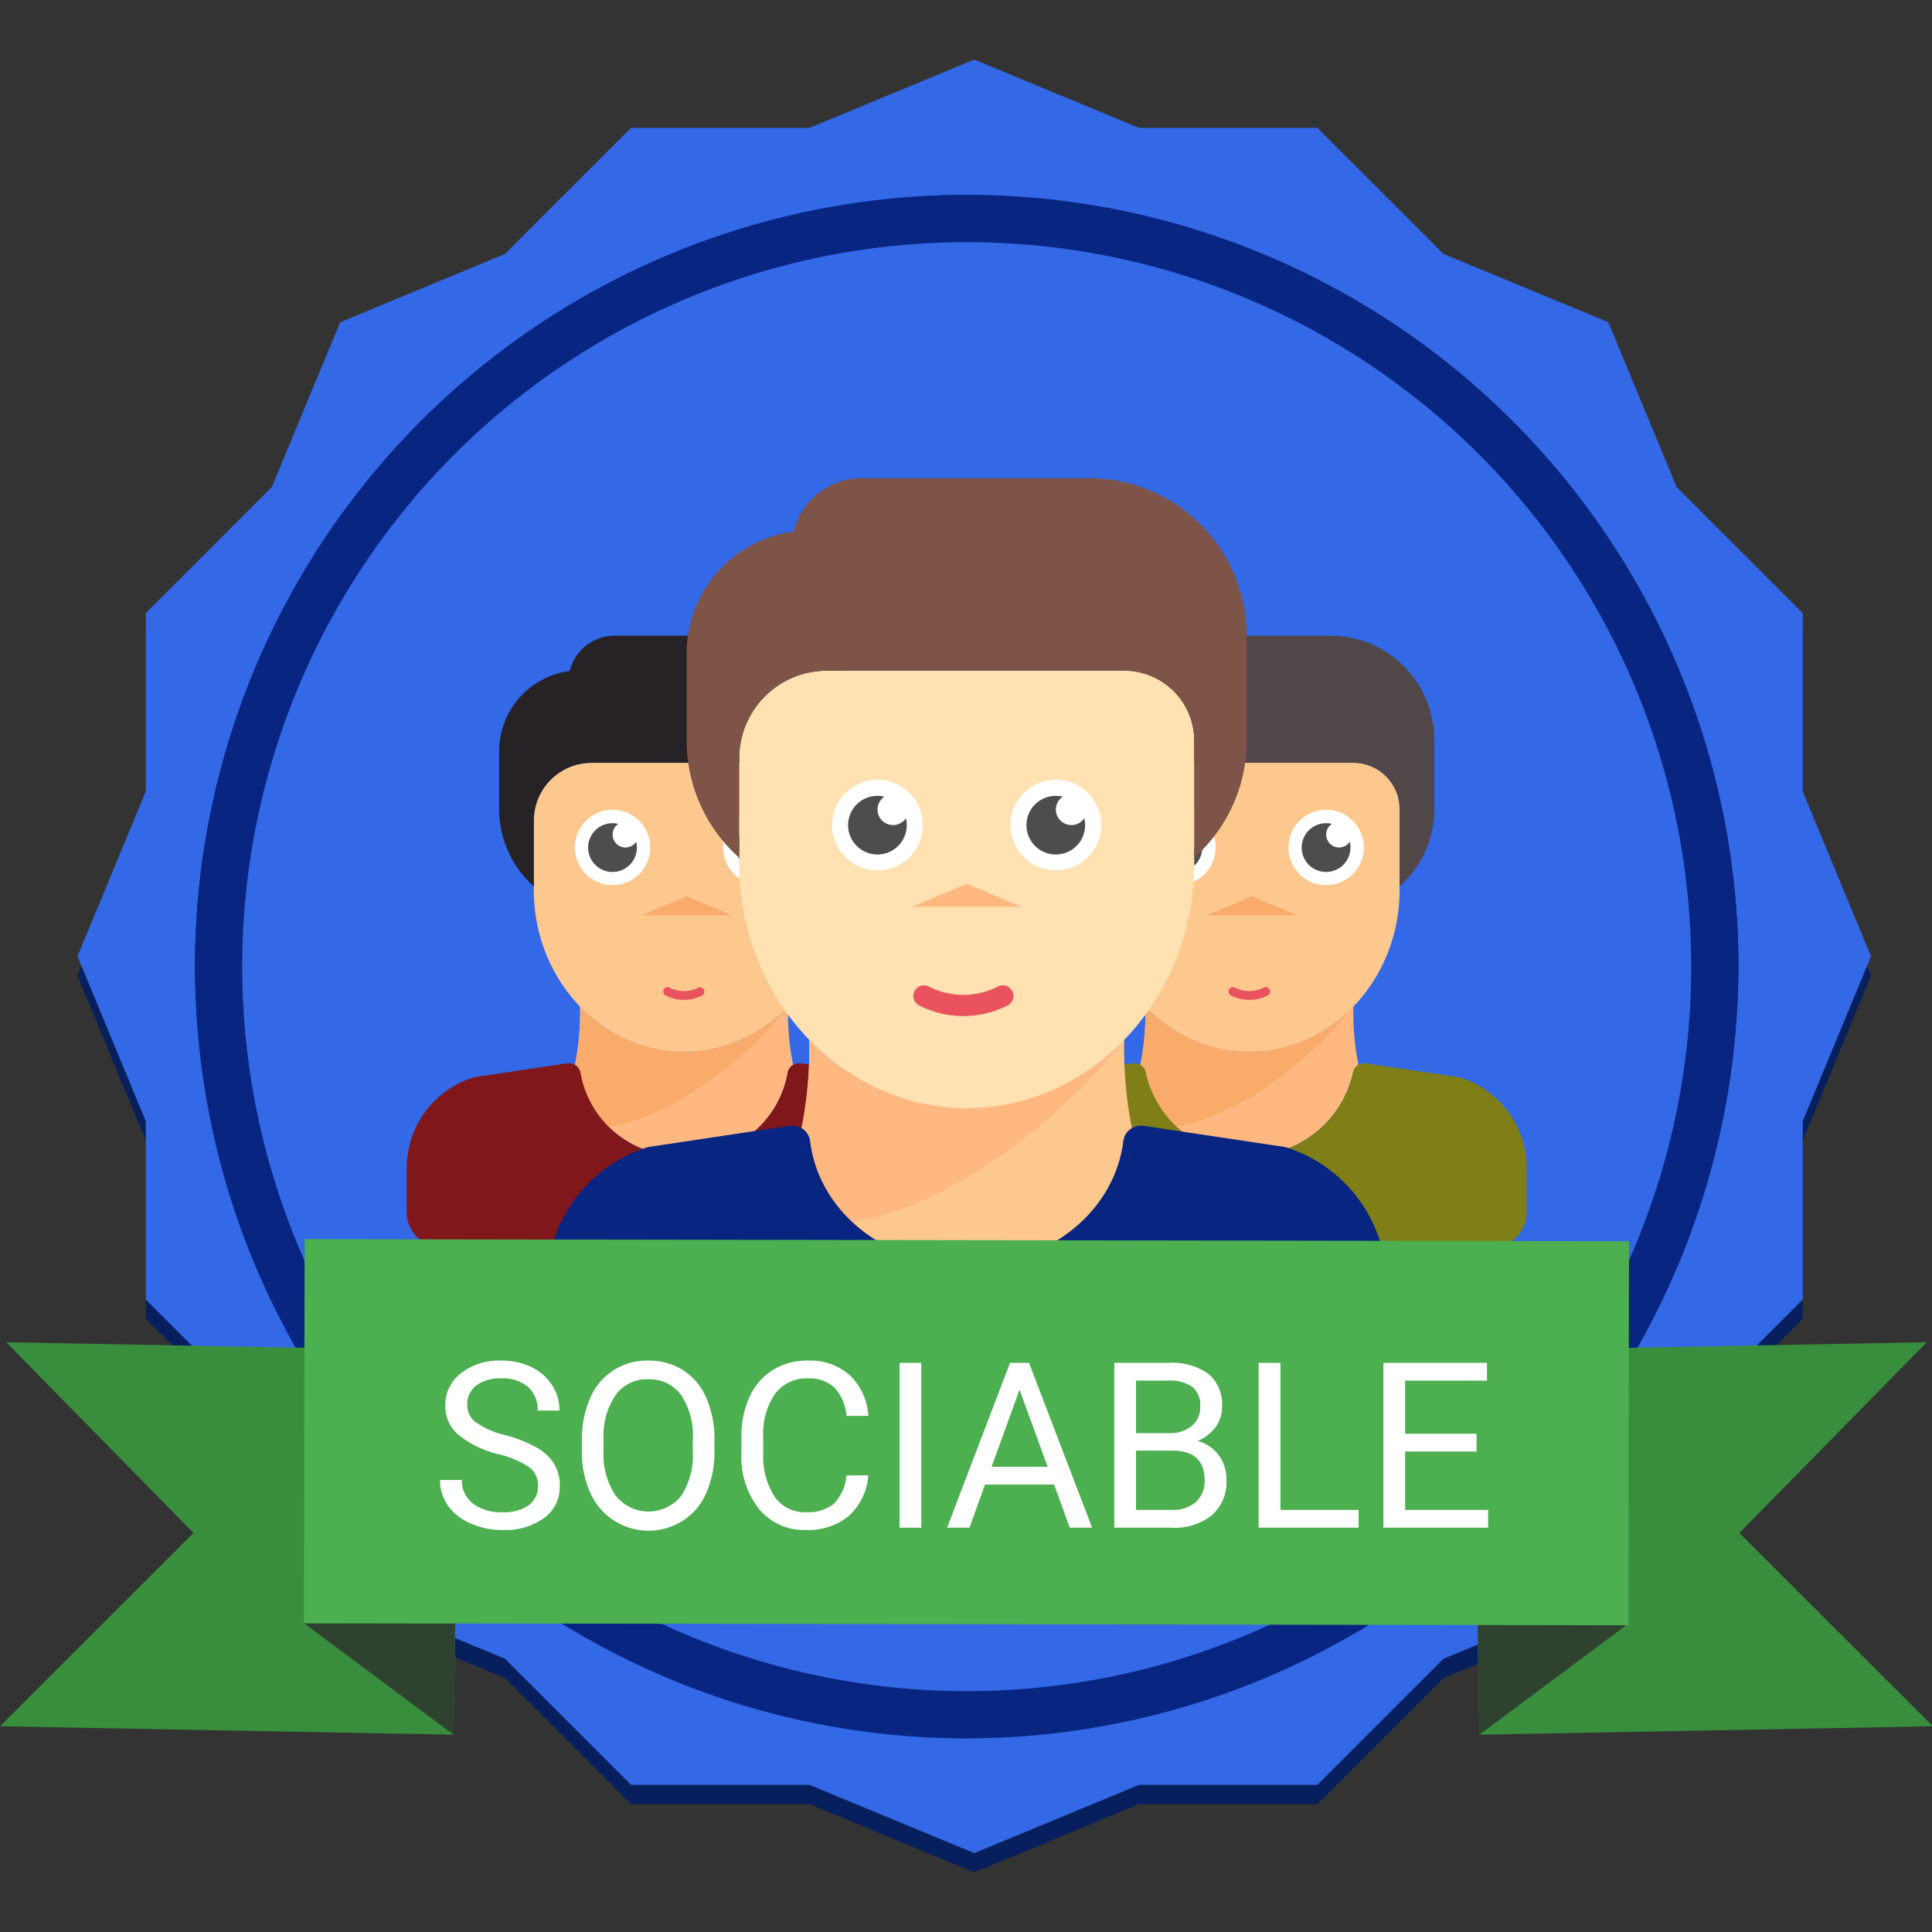 <svg xmlns="http://www.w3.org/2000/svg" xmlns:xlink="http://www.w3.org/1999/xlink" viewBox="0 0 100 100"><rect x="0" y="0" width="100" height="100" fill="#333333" stroke="none"/><defs><clipPath id="a"><path d="M155.037,89.978a39.944,39.944,0,1,1,39.944-39.944A39.989,39.989,0,0,1,155.037,89.978Z" style="fill:#082581"/></clipPath><clipPath id="b"><path d="M-54.963,89.978a39.989,39.989,0,0,1-39.944-39.944,39.989,39.989,0,0,1,39.944-39.944,39.989,39.989,0,0,1,39.944,39.944A39.989,39.989,0,0,1-54.963,89.978Z" style="fill:#082581"/></clipPath><clipPath id="c"><circle cx="-54.963" cy="50.034" r="37.5" style="fill:none"/></clipPath><clipPath id="d"><rect x="-204.963" y="-129.389" width="300" height="300" style="fill:none"/></clipPath><clipPath id="e"><path d="M50.037,89.978A39.944,39.944,0,1,1,89.981,50.034,39.989,39.989,0,0,1,50.037,89.978Z" style="fill:#082581"/></clipPath><clipPath id="f"><path d="M50.037,87.174a37.14,37.14,0,1,1,37.14-37.141A37.182,37.182,0,0,1,50.037,87.174Z" style="fill:#3368e6"/></clipPath><clipPath id="g"><circle cx="50.037" cy="50.034" r="37.5" style="fill:none"/></clipPath></defs><title>badge-09-sociable</title><path d="M155.037,89.978a39.944,39.944,0,1,1,39.944-39.944A39.989,39.989,0,0,1,155.037,89.978Z" style="fill:#082581"/><g style="clip-path:url(#a)"><g style="opacity:0.3"><polygon points="98.832 97.57 79.531 97.57 79.531 96.626 97.888 96.626 97.888 3.942 79.531 3.942 79.531 2.998 98.832 2.998 98.832 97.57" style="fill:#082581"/><path d="M99.287,68.991a5.899,5.899,0,0,1-1.026-.091L97.871,68.83V31.737l.39-.069a5.905,5.905,0,0,1,1.026-.091c2.804,0,5.416,1.985,7.356,5.589a28.23,28.23,0,0,1,2.931,13.118,28.23,28.23,0,0,1-2.931,13.118C104.703,67.006,102.09,68.991,99.287,68.991Zm-.472-.967c.158.016.316.023.472.023,5.152,0,9.344-7.968,9.344-17.763s-4.192-17.763-9.344-17.763c-.156,0-.313.008-.472.023Z" style="fill:#082581"/></g></g><path d="M-54.963,89.978a39.989,39.989,0,0,1-39.944-39.944,39.989,39.989,0,0,1,39.944-39.944,39.989,39.989,0,0,1,39.944,39.944A39.989,39.989,0,0,1-54.963,89.978Z" style="fill:#082581"/><g style="clip-path:url(#b)"><g style="opacity:0.3"><polygon points="1.242 97.57 20.543 97.57 20.543 96.626 2.186 96.626 2.186 3.942 20.543 3.942 20.543 2.998 1.242 2.998 1.242 97.57" style="fill:#082581"/><path d="M-6.569,63.401a28.228,28.228,0,0,1-2.931-13.118A28.228,28.228,0,0,1-6.569,37.166c1.94-3.604,4.553-5.589,7.356-5.589a5.908,5.908,0,0,1,1.026.091l.39.069V68.83l-.39.069a5.897,5.897,0,0,1-1.026.091C-2.016,68.991-4.629,67.006-6.569,63.401ZM1.259,32.544c-.158-.016-.316-.023-.472-.023-5.152,0-9.344,7.968-9.344,17.763s4.192,17.763,9.344,17.763c.156,0,.314-.008.472-.023Z" style="fill:#082581"/></g></g><g style="clip-path:url(#c)"><g style="clip-path:url(#d)"><g style="opacity:0.89"><rect x="-33.504" y="18.698" width="57.859" height="22.654" transform="translate(-8.121 -0.139) rotate(-15.368)" style="fill:#2c5871"/></g></g></g><polygon points="50.427 4.083 58.957 7.617 68.19 7.617 74.719 14.145 83.249 17.678 86.782 26.208 93.311 32.737 93.311 41.97 96.844 50.5 93.311 59.03 93.311 68.263 86.782 74.792 83.249 83.322 74.719 86.855 68.19 93.383 58.957 93.383 50.427 96.917 41.897 93.383 32.664 93.383 26.136 86.855 17.606 83.322 14.072 74.792 7.544 68.263 7.544 59.03 4.01 50.5 7.544 41.97 7.544 32.737 14.072 26.208 17.606 17.678 26.136 14.145 32.664 7.617 41.897 7.617 50.427 4.083" style="fill:#07205d"/><polygon points="50.427 3.083 58.957 6.617 68.19 6.617 74.719 13.145 83.249 16.678 86.782 25.208 93.311 31.737 93.311 40.97 96.844 49.5 93.311 58.03 93.311 67.263 86.782 73.792 83.249 82.322 74.719 85.855 68.19 92.383 58.957 92.383 50.427 95.917 41.897 92.383 32.664 92.383 26.136 85.855 17.606 82.322 14.072 73.792 7.544 67.263 7.544 58.03 4.01 49.5 7.544 40.97 7.544 31.737 14.072 25.208 17.606 16.678 26.136 13.145 32.664 6.617 41.897 6.617 50.427 3.083" style="fill:#3368e6"/><path d="M50.037,89.978A39.944,39.944,0,1,1,89.981,50.034,39.989,39.989,0,0,1,50.037,89.978Z" style="fill:#082581"/><g style="clip-path:url(#e)"><path d="M50.037,89.728A39.944,39.944,0,1,1,89.981,49.784,39.989,39.989,0,0,1,50.037,89.728Z" style="fill:#082581"/><g style="opacity:0.3"><rect x="49.467" y="-25.222" width="1.14" height="151.012" style="fill:#082581"/><path d="M50.037,75.978A25.694,25.694,0,1,1,75.731,50.284,25.723,25.723,0,0,1,50.037,75.978Zm0-50.223A24.528,24.528,0,1,0,74.566,50.284,24.556,24.556,0,0,0,50.037,25.755Z" style="fill:#082581"/><circle cx="50.037" cy="50.284" r="2.316" style="fill:#082581"/><path d="M-5.713,68.991a5.899,5.899,0,0,1-1.026-.091L-7.129,68.83V31.737l.39-.069A5.905,5.905,0,0,1-5.713,31.577c2.804,0,5.416,1.985,7.356,5.589a28.23,28.23,0,0,1,2.931,13.118,28.23,28.23,0,0,1-2.931,13.118C-.297,67.006-2.91,68.991-5.713,68.991Zm-.472-.967c.158.016.316.023.472.023,5.152,0,9.344-7.968,9.344-17.763s-4.192-17.763-9.344-17.763c-.156,0-.313.008-.472.023Z" style="fill:#082581"/><path d="M98.431,63.401a28.228,28.228,0,0,1-2.931-13.118A28.228,28.228,0,0,1,98.431,37.166c1.94-3.604,4.553-5.589,7.356-5.589a5.908,5.908,0,0,1,1.026.091l.39.069V68.83l-.39.069a5.897,5.897,0,0,1-1.026.091C102.984,68.991,100.371,67.006,98.431,63.401Zm7.828-30.857c-.158-.016-.316-.023-.472-.023-5.152,0-9.344,7.968-9.344,17.763s4.192,17.763,9.344,17.763c.156,0,.314-.008.472-.023Z" style="fill:#082581"/></g></g><path d="M50.037,87.174a37.14,37.14,0,1,1,37.14-37.141A37.182,37.182,0,0,1,50.037,87.174Z" style="fill:#3368e6"/><g style="clip-path:url(#f)"><path d="M50.037,86.942a37.14,37.14,0,1,1,37.14-37.141A37.182,37.182,0,0,1,50.037,86.942Z" style="fill:#3368e6"/></g><g style="clip-path:url(#g)"><circle cx="50.037" cy="50.034" r="37.5" style="fill:#3368e6"/></g><path d="M35.406,54.436A7.465,7.465,0,0,1,30.023,52.09a13.839,13.839,0,0,1-.263,3.036.596.596,0,0,1,.291.432,5.187,5.187,0,0,0,5.355,4.26,5.188,5.188,0,0,0,5.355-4.26.589.589,0,0,1,.291-.432,13.836,13.836,0,0,1-.263-3.037A7.465,7.465,0,0,1,35.406,54.436Z" style="fill:#ffb980"/><path d="M40.673,52.201A7.337,7.337,0,0,1,30.023,52.09a13.839,13.839,0,0,1-.263,3.036.596.596,0,0,1,.291.432A4.55,4.55,0,0,0,31.488,58.322C35.09,57.815,39.177,54.259,40.673,52.201Z" style="fill:#f8ab6b"/><path d="M46.323,55.772a.57.57,0,0,0-.072-.016l-4.775-.716a1.112,1.112,0,0,0-.121-.007.598.598,0,0,0-.593.525,5.188,5.188,0,0,1-5.355,4.26,5.187,5.187,0,0,1-5.355-4.26.599.599,0,0,0-.609-.525.507.507,0,0,0-.106.006l-4.775.716a.551.551,0,0,0-.072.016,4.926,4.926,0,0,0-3.438,4.72v2.317a1.882,1.882,0,0,0,1.958,1.789h24.793a1.882,1.882,0,0,0,1.958-1.789V60.492A4.927,4.927,0,0,0,46.323,55.772Z" style="fill:#80171b"/><path d="M40.789,39.483H30.621a2.994,2.994,0,0,0-2.991,2.991V46.062c0,4.617,3.488,8.374,7.776,8.374s7.776-3.756,7.776-8.374V41.875A2.395,2.395,0,0,0,40.789,39.483Z" style="fill:#fdc88e"/><polygon points="33.186 47.381 35.544 46.39 37.902 47.381 33.186 47.381" style="fill:#f8ab6b"/><path d="M31.709,45.814a1.95,1.95,0,1,1,1.95-1.95A1.952,1.952,0,0,1,31.709,45.814Z" style="fill:#fff"/><path d="M39.38,45.814a1.95,1.95,0,1,1,1.95-1.95A1.952,1.952,0,0,1,39.38,45.814Z" style="fill:#fff"/><path d="M32.376,43.865a.667.667,0,0,1-.373-1.22,1.262,1.262,0,1,0,.926.926A.667.667,0,0,1,32.376,43.865Z" style="fill:#4d4d4d"/><path d="M40.047,43.865a.667.667,0,0,1-.373-1.22,1.262,1.262,0,1,0,.926.926A.667.667,0,0,1,40.047,43.865Z" style="fill:#4d4d4d"/><path d="M35.402,51.753a2.131,2.131,0,0,1-.94-.222.229.229,0,1,1,.201-.411,1.627,1.627,0,0,0,1.477,0,.229.229,0,0,1,.201.411A2.131,2.131,0,0,1,35.402,51.753Z" style="fill:#ea535e"/><path d="M39.593,32.903H31.817a2.397,2.397,0,0,0-2.325,1.828,4.193,4.193,0,0,0-3.656,4.153v2.991a5.352,5.352,0,0,0,1.794,4.001V42.473a2.994,2.994,0,0,1,2.991-2.991H40.789A2.395,2.395,0,0,1,43.182,41.875v4.001A5.35,5.35,0,0,0,44.976,41.875V38.286A5.389,5.389,0,0,0,39.593,32.903Z" style="fill:#262225"/><path d="M64.668,54.436a7.465,7.465,0,0,1-5.383-2.345,13.839,13.839,0,0,1-.263,3.036.596.596,0,0,1,.291.432,5.496,5.496,0,0,0,10.71,0,.589.589,0,0,1,.291-.432,13.836,13.836,0,0,1-.263-3.037A7.465,7.465,0,0,1,64.668,54.436Z" style="fill:#ffb980"/><path d="M69.935,52.201a7.337,7.337,0,0,1-10.65-.11,13.839,13.839,0,0,1-.263,3.036.596.596,0,0,1,.291.432A4.55,4.55,0,0,0,60.75,58.322C64.351,57.815,68.439,54.259,69.935,52.201Z" style="fill:#f8ab6b"/><path d="M75.585,55.772a.565.565,0,0,0-.072-.016L70.738,55.041a1.112,1.112,0,0,0-.121-.007.598.598,0,0,0-.593.525,5.496,5.496,0,0,1-10.71,0,.599.599,0,0,0-.609-.525.507.507,0,0,0-.106.006l-4.775.716a.551.551,0,0,0-.072.016,4.926,4.926,0,0,0-3.438,4.72v2.317a1.882,1.882,0,0,0,1.958,1.789h24.793a1.882,1.882,0,0,0,1.958-1.789V60.492A4.927,4.927,0,0,0,75.585,55.772Z" style="fill:#807f17"/><path d="M70.051,39.483H59.883a2.994,2.994,0,0,0-2.991,2.991V46.062c0,4.617,3.488,8.374,7.776,8.374s7.776-3.756,7.776-8.374V41.875A2.395,2.395,0,0,0,70.051,39.483Z" style="fill:#fdc88e"/><polygon points="62.45 47.381 64.807 46.39 67.165 47.381 62.45 47.381" style="fill:#f8ab6b"/><path d="M60.972,45.814a1.95,1.95,0,1,1,1.95-1.95A1.952,1.952,0,0,1,60.972,45.814Z" style="fill:#fff"/><path d="M68.643,45.814a1.95,1.95,0,1,1,1.95-1.95A1.952,1.952,0,0,1,68.643,45.814Z" style="fill:#fff"/><path d="M61.639,43.865a.667.667,0,0,1-.373-1.22,1.262,1.262,0,1,0,.926.926A.667.667,0,0,1,61.639,43.865Z" style="fill:#4d4d4d"/><path d="M69.31,43.865a.667.667,0,0,1-.373-1.22,1.262,1.262,0,1,0,.926.926A.667.667,0,0,1,69.31,43.865Z" style="fill:#4d4d4d"/><path d="M64.665,51.753a2.131,2.131,0,0,1-.94-.222.229.229,0,1,1,.201-.411,1.627,1.627,0,0,0,1.477,0,.229.229,0,1,1,.201.411A2.131,2.131,0,0,1,64.665,51.753Z" style="fill:#ea535e"/><path d="M68.855,32.903H61.079A2.397,2.397,0,0,0,58.754,34.731a4.193,4.193,0,0,0-3.656,4.153v2.991a5.352,5.352,0,0,0,1.794,4.001V42.473a2.994,2.994,0,0,1,2.991-2.991H70.051A2.395,2.395,0,0,1,72.444,41.875v4.001A5.35,5.35,0,0,0,74.238,41.875V38.286A5.389,5.389,0,0,0,68.855,32.903Z" style="fill:#514648"/><path d="M50.037,57.36A11.305,11.305,0,0,1,41.885,53.808a20.953,20.953,0,0,1-.398,4.598.903.903,0,0,1,.441.655c.452,3.678,3.938,6.451,8.11,6.451,4.171,0,7.657-2.774,8.11-6.451a.892.892,0,0,1,.441-.654,20.958,20.958,0,0,1-.398-4.599A11.305,11.305,0,0,1,50.037,57.36Z" style="fill:#fdc88e"/><path d="M58.013,53.975A11.11,11.11,0,0,1,41.885,53.808a20.953,20.953,0,0,1-.398,4.598.903.903,0,0,1,.441.655,6.891,6.891,0,0,0,2.177,4.184C49.558,62.477,55.748,57.092,58.013,53.975Z" style="fill:#ffb980"/><path d="M66.57,59.384a.848.848,0,0,0-.11-.023l-7.231-1.085a1.687,1.687,0,0,0-.184-.01.906.906,0,0,0-.899.795c-.453,3.678-3.939,6.451-8.11,6.451-4.172,0-7.658-2.773-8.11-6.451a.907.907,0,0,0-.922-.795.772.772,0,0,0-.161.01l-7.231,1.085a.853.853,0,0,0-.11.023,7.461,7.461,0,0,0-5.206,7.148v3.509a2.85,2.85,0,0,0,2.966,2.709H68.811a2.85,2.85,0,0,0,2.966-2.709V66.532A7.46,7.46,0,0,0,66.57,59.384Z" style="fill:#082581"/><path d="M58.189,34.715H42.791a4.534,4.534,0,0,0-4.529,4.529v5.435c0,6.993,5.283,12.681,11.776,12.681s11.776-5.689,11.776-12.681V38.338A3.627,3.627,0,0,0,58.189,34.715Z" style="fill:#ffe1b2"/><polygon points="47.2 46.936 50.037 45.743 52.874 46.936 47.2 46.936" style="fill:#ffb980"/><path d="M45.422,45.051a2.346,2.346,0,1,1,2.346-2.346A2.349,2.349,0,0,1,45.422,45.051Z" style="fill:#fff"/><path d="M54.653,45.051a2.346,2.346,0,1,1,2.346-2.346A2.349,2.349,0,0,1,54.653,45.051Z" style="fill:#fff"/><path d="M46.224,42.705a.803.803,0,0,1-.449-1.469,1.518,1.518,0,1,0,1.115,1.115A.802.802,0,0,1,46.224,42.705Z" style="fill:#4d4d4d"/><path d="M55.456,42.705a.803.803,0,0,1-.449-1.469,1.518,1.518,0,1,0,1.115,1.115A.802.802,0,0,1,55.456,42.705Z" style="fill:#4d4d4d"/><path d="M49.866,52.592a5.128,5.128,0,0,1-2.262-.535.551.551,0,1,1,.484-.989,3.916,3.916,0,0,0,3.555,0,.551.551,0,1,1,.484.989A5.129,5.129,0,0,1,49.866,52.592Z" style="fill:#ea535e"/><path d="M56.378,24.751H44.602a3.63,3.63,0,0,0-3.522,2.768,6.35,6.35,0,0,0-5.537,6.29v4.529A8.105,8.105,0,0,0,38.262,44.398V39.244a4.534,4.534,0,0,1,4.529-4.529H58.189a3.627,3.627,0,0,1,3.623,3.623V44.397a8.102,8.102,0,0,0,2.717-6.059V32.903A8.162,8.162,0,0,0,56.378,24.751Z" style="fill:#7e5449"/><polygon points="0 89.352 23.475 89.788 23.794 69.911 0.32 69.475 10.015 79.345 0 89.352" style="fill:#388e3c"/><polygon points="15.735 84.017 23.475 89.788 23.561 84.03 15.735 84.017" style="fill:#2e422f"/><polygon points="100.047 89.352 76.572 89.788 76.253 69.911 99.727 69.475 90.031 79.345 100.047 89.352" style="fill:#388e3c"/><polygon points="84.312 84.017 76.572 89.788 76.486 84.03 84.312 84.017" style="fill:#2e422f"/><rect x="40.087" y="39.856" width="19.879" height="68.551" transform="translate(-24.184 124.041) rotate(-89.91)" style="fill:#4caf50"/><path d="M25.812,75.271A5.29,5.29,0,0,1,23.706,74.248a1.954,1.954,0,0,1-.659-1.497,2.064,2.064,0,0,1,.806-1.667,3.202,3.202,0,0,1,2.095-.659,3.495,3.495,0,0,1,1.567.34,2.577,2.577,0,0,1,1.066.938,2.397,2.397,0,0,1,.378,1.307H27.828a1.559,1.559,0,0,0-.492-1.22,2.002,2.002,0,0,0-1.389-.444,2.046,2.046,0,0,0-1.298.367,1.223,1.223,0,0,0-.466,1.019,1.1,1.1,0,0,0,.442.883,4.322,4.322,0,0,0,1.506.66,7.011,7.011,0,0,1,1.664.66,2.525,2.525,0,0,1,.891.841,2.146,2.146,0,0,1,.29,1.131,1.993,1.993,0,0,1-.809,1.661,3.448,3.448,0,0,1-2.162.624,4.01,4.01,0,0,1-1.641-.337,2.761,2.761,0,0,1-1.175-.923,2.252,2.252,0,0,1-.413-1.33H23.908a1.469,1.469,0,0,0,.571,1.222,2.405,2.405,0,0,0,1.526.448,2.211,2.211,0,0,0,1.365-.363,1.18,1.18,0,0,0,.475-.99,1.158,1.158,0,0,0-.439-.97A5.066,5.066,0,0,0,25.812,75.271Z" style="fill:#fff"/><path d="M36.98,75.083a5.277,5.277,0,0,1-.422,2.188,3.196,3.196,0,0,1-1.195,1.427,3.298,3.298,0,0,1-4.802-1.415,5.064,5.064,0,0,1-.442-2.124v-.615a5.215,5.215,0,0,1,.428-2.174,3.163,3.163,0,0,1,3-1.945,3.307,3.307,0,0,1,1.808.495,3.19,3.19,0,0,1,1.204,1.436,5.303,5.303,0,0,1,.422,2.188Zm-1.119-.551a3.825,3.825,0,0,0-.609-2.329,2.01,2.01,0,0,0-1.705-.812,1.988,1.988,0,0,0-1.679.812,3.747,3.747,0,0,0-.63,2.253v.627a3.831,3.831,0,0,0,.618,2.312,2.166,2.166,0,0,0,3.39.047,3.809,3.809,0,0,0,.615-2.276Z" style="fill:#fff"/><path d="M44.943,76.366a3.139,3.139,0,0,1-.999,2.089,3.274,3.274,0,0,1-2.235.735,3.006,3.006,0,0,1-2.423-1.084,4.361,4.361,0,0,1-.911-2.9v-.82a4.861,4.861,0,0,1,.425-2.092,3.173,3.173,0,0,1,1.204-1.386,3.353,3.353,0,0,1,1.805-.483,3.083,3.083,0,0,1,2.18.759,3.176,3.176,0,0,1,.955,2.101H43.812a2.453,2.453,0,0,0-.636-1.481,1.923,1.923,0,0,0-1.368-.458,2.012,2.012,0,0,0-1.69.798,3.66,3.66,0,0,0-.612,2.27v.826a3.762,3.762,0,0,0,.58,2.211,1.873,1.873,0,0,0,1.623.821,2.165,2.165,0,0,0,1.438-.425,2.357,2.357,0,0,0,.665-1.479Z" style="fill:#fff"/><path d="M47.686,79.073h-1.125V70.542h1.125Z" style="fill:#fff"/><path d="M54.559,76.841H50.984l-.803,2.232H49.021L52.279,70.542h.984l3.264,8.531H55.373Zm-3.234-.92h2.9l-1.453-3.99Z" style="fill:#fff"/><path d="M57.676,79.073V70.542h2.789a3.238,3.238,0,0,1,2.089.574,2.07,2.07,0,0,1,.7,1.699,1.733,1.733,0,0,1-.34,1.058,2.203,2.203,0,0,1-.926.712,1.979,1.979,0,0,1,1.093.735,2.11,2.11,0,0,1,.401,1.292,2.282,2.282,0,0,1-.744,1.805,3.077,3.077,0,0,1-2.104.656Zm1.125-4.893H60.5a1.779,1.779,0,0,0,1.181-.37,1.239,1.239,0,0,0,.442-1.004,1.218,1.218,0,0,0-.41-1.024,2.011,2.011,0,0,0-1.248-.32H58.801Zm0,.902v3.07H60.658a1.788,1.788,0,0,0,1.239-.407,1.43,1.43,0,0,0,.454-1.122q0-1.541-1.676-1.541Z" style="fill:#fff"/><path d="M66.277,78.153h4.043v.92H65.146V70.542h1.131Z" style="fill:#fff"/><path d="M76.426,75.13H72.729v3.023h4.295v.92H71.604V70.542h5.361v.92H72.729V74.21h3.697Z" style="fill:#fff"/></svg>